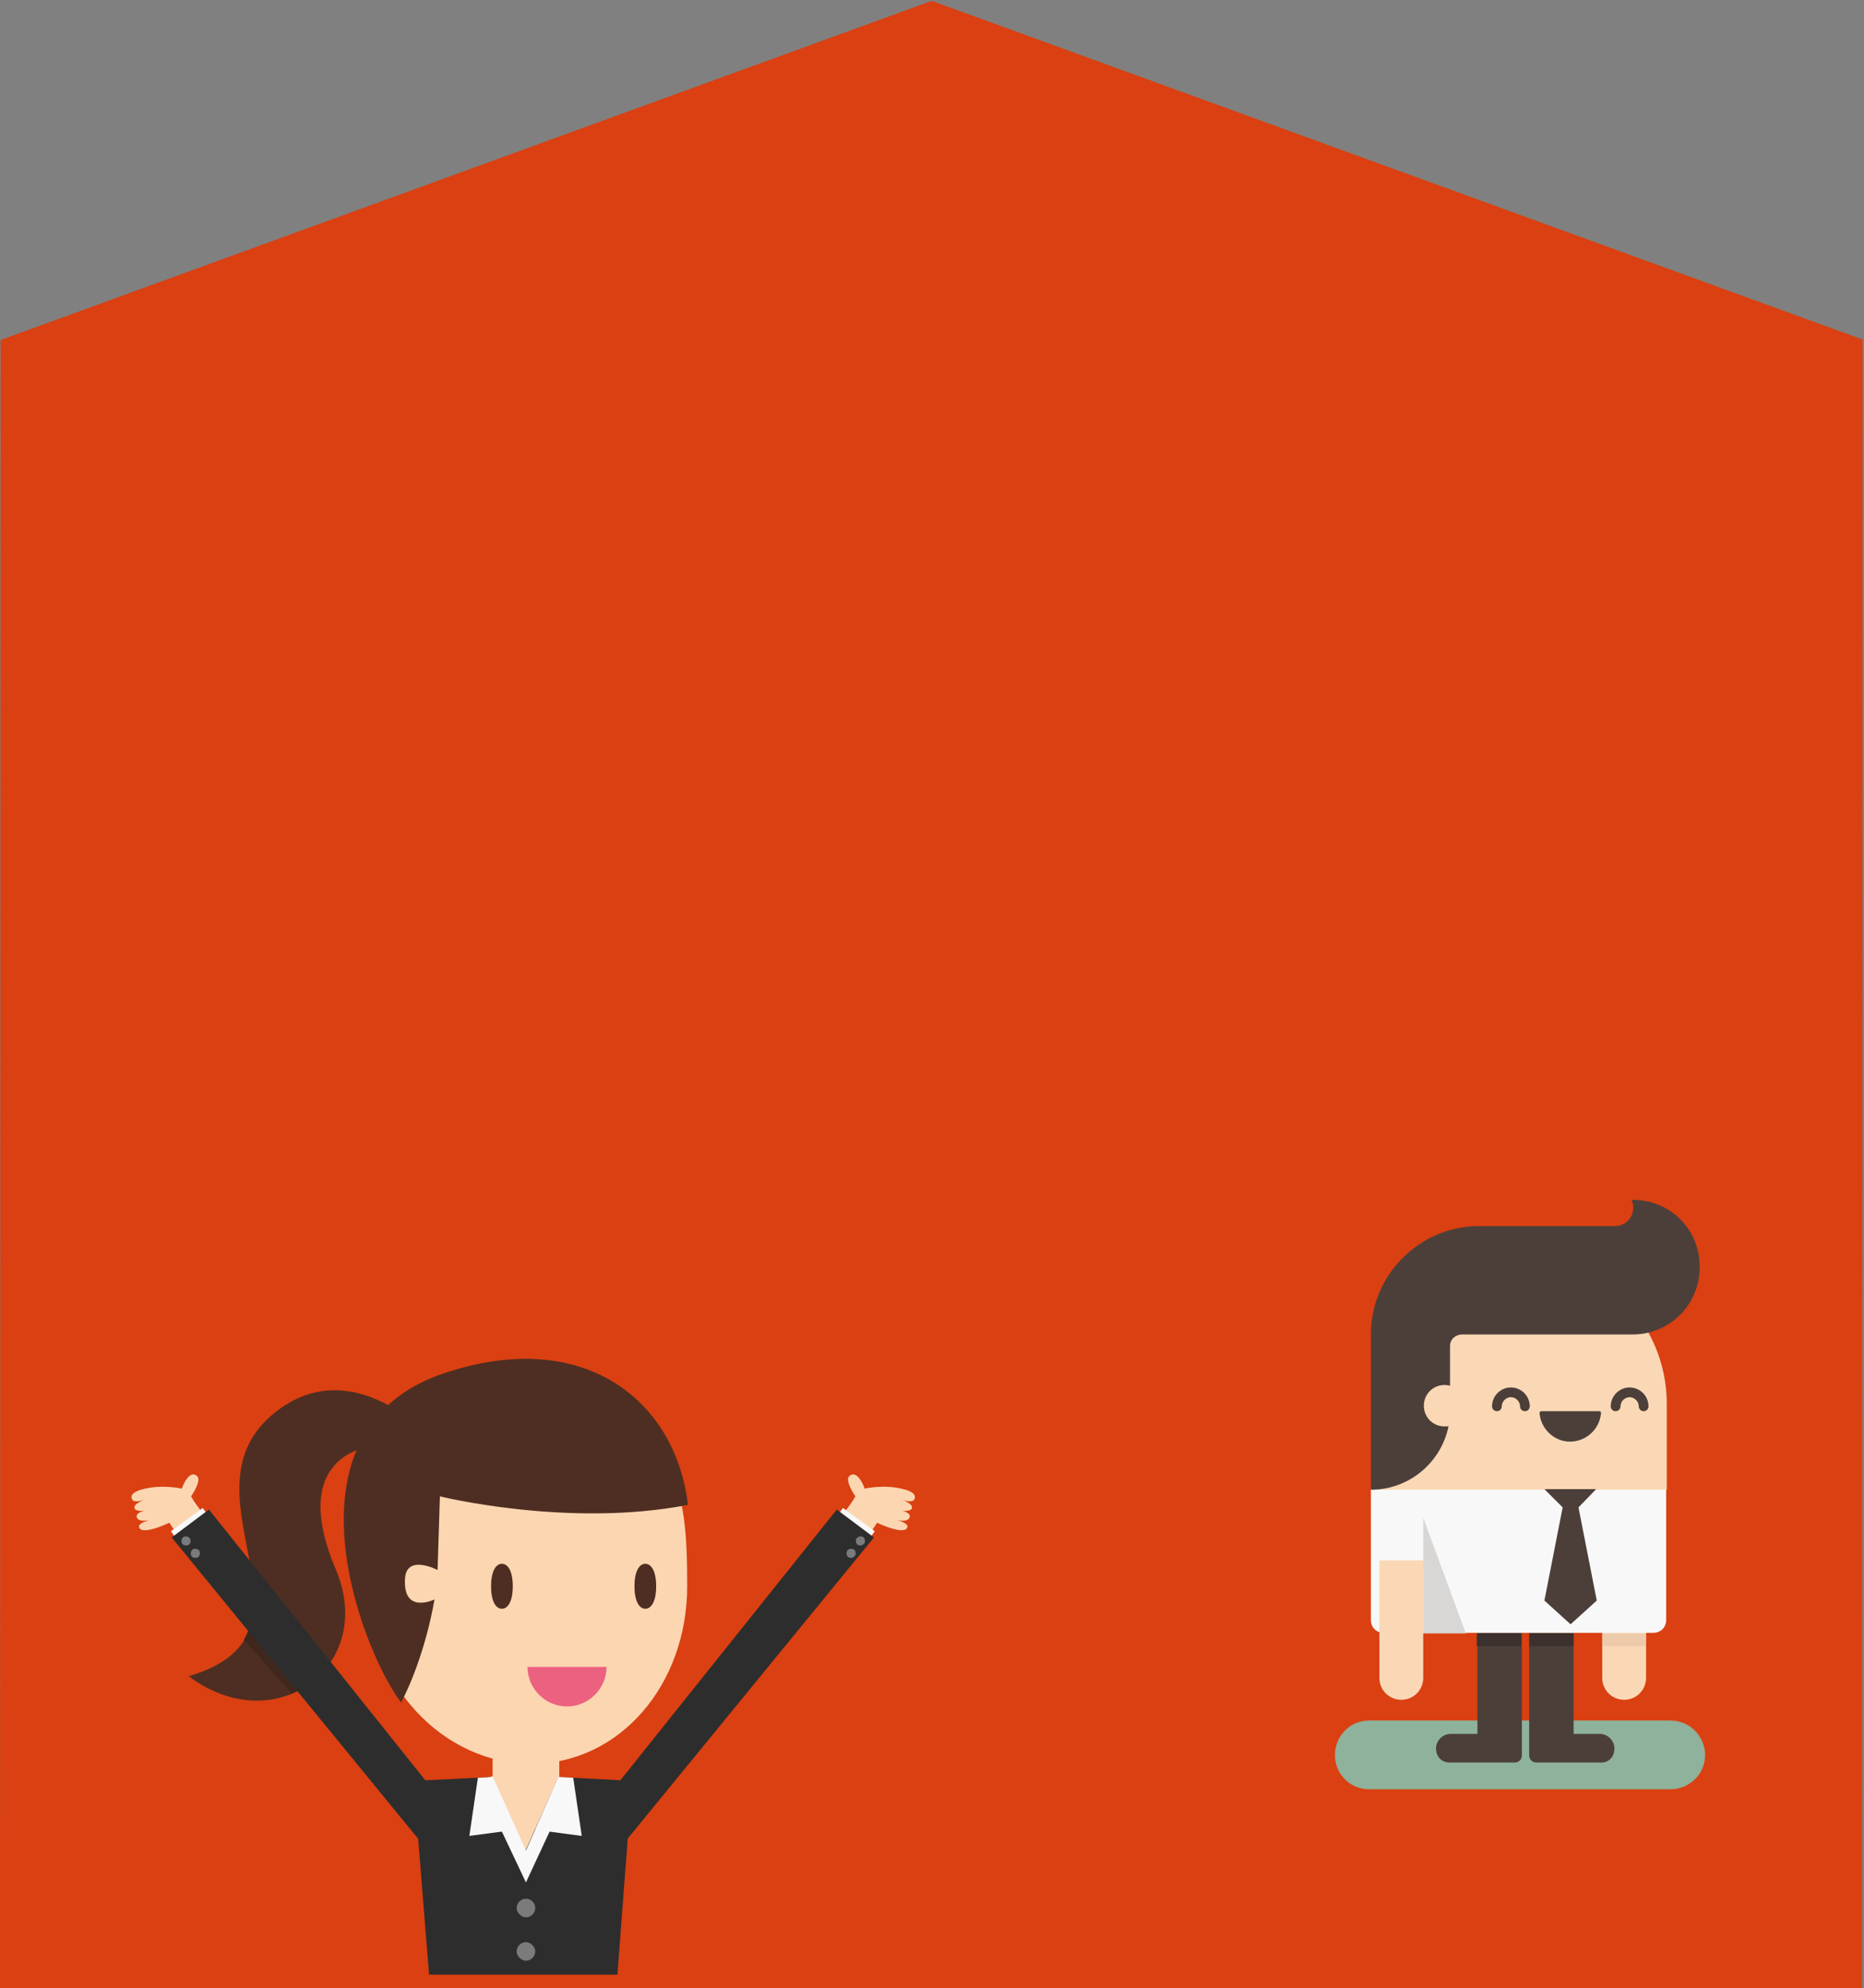 <?xml version="1.0" encoding="utf-8"?>
<!-- Generator: Adobe Illustrator 21.0.2, SVG Export Plug-In . SVG Version: 6.00 Build 0)  -->
<svg version="1.1"
	 id="svg2" inkscape:export-filename="C:\Users\sscerbatiuc\Desktop\Career levels-2\Final\CLevels.png" inkscape:export-xdpi="57.820419" inkscape:export-ydpi="57.820419" inkscape:version="0.91 r13725" sodipodi:docname="CLevels.svg" xmlns:cc="http://creativecommons.org/ns#" xmlns:dc="http://purl.org/dc/elements/1.1/" xmlns:inkscape="http://www.inkscape.org/namespaces/inkscape" xmlns:osb="http://www.openswatchbook.org/uri/2009/osb" xmlns:rdf="http://www.w3.org/1999/02/22-rdf-syntax-ns#" xmlns:sodipodi="http://sodipodi.sourceforge.net/DTD/sodipodi-0.dtd" xmlns:svg="http://www.w3.org/2000/svg"
	 xmlns="http://www.w3.org/2000/svg" xmlns:xlink="http://www.w3.org/1999/xlink" x="0px" y="0px" viewBox="0 0 462.3 493"
	 style="enable-background:new 0 0 462.3 493;" xml:space="preserve">
<rect x="0" y="0" width="462.3" height="493" fill="#808080" stroke="none"/>
<style type="text/css">
	.st0{opacity:0.867;fill:#E83600;enable-background:new    ;}
	.st1{fill:#FBD6B1;}
	.st2{fill:#4E2E22;}
	.st3{fill:#EC6180;}
	.st4{fill:#2E2D2D;}
	.st5{fill:#F8F8F8;}
	.st6{fill:#7A7B7C;}
	.st7{fill:#749B87;}
	.st8{fill:#3F271D;}
	.st9{fill:#8EB29B;}
	.st10{fill:#4C3F3A;}
	.st11{fill:#FBD8B5;}
	.st12{fill:#3C312E;}
	.st13{fill:#D8D7D5;}
	.st14{fill:#EDCBAA;}
</style>
<sodipodi:namedview  bordercolor="#666666" borderopacity="1" gridtolerance="10" guidetolerance="10" id="namedview4" inkscape:current-layer="g10" inkscape:cx="1367.7272" inkscape:cy="1109.7718" inkscape:guide-bbox="true" inkscape:pageopacity="1" inkscape:pageshadow="2" inkscape:window-height="1017" inkscape:window-maximized="1" inkscape:window-width="1920" inkscape:window-x="-8" inkscape:window-y="-8" inkscape:zoom="0.35355339" objecttolerance="10" pagecolor="#ffffff" showgrid="true" showguides="true" units="mm">
	<inkscape:grid  enabled="true" id="grid5839" spacingx="19.5" spacingy="19.6" type="xygrid" visible="false"></inkscape:grid>
	<sodipodi:guide  id="guide6375" orientation="0,2979.921" position="0,1300.791"></sodipodi:guide>
	<sodipodi:guide  id="guide6377" orientation="0,2979.921" position="0,803.933"></sodipodi:guide>
	<sodipodi:guide  id="guide6379" orientation="2104.724,0" position="1841.693,0"></sodipodi:guide>
	<sodipodi:guide  id="guide6381" orientation="2104.724,0" position="1138.229,0"></sodipodi:guide>
	<sodipodi:guide  id="guide8954" orientation="0,1" position="868.857,1079.045"></sodipodi:guide>
	<sodipodi:guide  id="guide8956" orientation="0,1" position="2086.5,1807.453"></sodipodi:guide>
	<sodipodi:guide  id="guide8958" orientation="0,1" position="2275.823,1803.2"></sodipodi:guide>
	<sodipodi:guide  id="guide8960" orientation="0,1" position="2345.5,1776.5"></sodipodi:guide>
	<sodipodi:guide  id="guide8962" orientation="0,1" position="1493.75,1749.25"></sodipodi:guide>
	<sodipodi:guide  id="guide8964" orientation="0,1" position="916.5,1724.8"></sodipodi:guide>
</sodipodi:namedview>
<defs>
	
	
		<inkscape:perspective  id="perspective4983" inkscape:persp3d-origin="1489.9606 : 701.5748 : 1" inkscape:vp_x="0 : 1052.3622 : 1" inkscape:vp_y="0 : 1000 : 0" inkscape:vp_z="2979.9212 : 1052.3622 : 1" sodipodi:type="inkscape:persp3d">
		</inkscape:perspective>
</defs>
<g id="g10" transform="matrix(1.25,0,0,-1.25,0,2104.724)" inkscape:groupmode="layer" inkscape:label="10520-NMWDEW">
	<g id="g58-4" transform="matrix(-2.309,7.2644892e-4,-8.1592189e-4,-2.111,502.039,863.175)">
		<g id="path60-1_1_" inkscape:connector-curvature="0" sodipodi:nodetypes="cccccc">
			<polygon class="st0" points="57.5,-201.8 57.5,-356.8 137.5,-388.6 217.5,-356.7 217.5,-201.8 			"/>
		</g>
	</g>
	<g id="g5356" transform="matrix(1.538,0,0,1.538,-494.544,-730.599)">
		<path id="path18-2" inkscape:connector-curvature="0" class="st1" d="M410.2,1365.2c0-12.7-8.7-22.9-20.1-22.9
			s-21.1,10.3-21.1,22.9c0,12.7,9.2,22.9,20.6,22.9C409.3,1388.1,410.2,1377.9,410.2,1365.2"/>
		<path id="path20-4" inkscape:connector-curvature="0" class="st2" d="M378.3,1376.8c0,0,16.6-4.1,32-1.1
			c-1.6,13.6-13.6,23.1-31.7,16.9c-21.4-7.4-10.4-35.7-5.3-42.4c3.2,6.2,4.3,13.3,4.3,13.3s-4.1-2-3.8,2.7c0.2,3.2,4.2,1.1,4.2,1.1
			L378.3,1376.8"/>
		<path id="path22-8" inkscape:connector-curvature="0" class="st2" d="M379.7,1381.7c0,0-10.9,14.2-21.9,6.5
			c-14.6-10.3,7.4-28.9-11.9-34.6c11.2-8.4,24.2,1.3,19,13.7C357.2,1385.4,373.8,1385.2,379.7,1381.7"/>
		<path id="path24-9" inkscape:connector-curvature="0" class="st2" d="M387.7,1365.2c0-1.9-0.6-2.9-1.4-2.9s-1.4,1-1.4,2.9
			s0.6,2.9,1.4,2.9S387.7,1367.1,387.7,1365.2"/>
		<path id="path26-7" inkscape:connector-curvature="0" class="st2" d="M406.2,1365.2c0-1.9-0.6-2.9-1.4-2.9s-1.4,1-1.4,2.9
			s0.6,2.9,1.4,2.9S406.2,1367.1,406.2,1365.2"/>
		<path id="path28-9" inkscape:connector-curvature="0" class="st3" d="M389.6,1354.8c0-2.8,2.3-5.1,5.1-5.1s5.1,2.3,5.1,5.1H389.6"
			/>
		<path id="path30-55" inkscape:connector-curvature="0" class="st1" d="M385.1,1348.5v-8l4.3-9.6l4.3,9.6v8H385.1"/>
		<path id="path32-98" inkscape:connector-curvature="0" class="st4" d="M385.1,1340.6l-10.2-0.5l2-25h24.3l1.9,25l-9.5,0.5
			l-4.3-9.6L385.1,1340.6"/>
		<path id="path34-2" inkscape:connector-curvature="0" class="st5" d="M393.6,1340.6l1.9-0.5l-6.1-13.1l-6.2,13.1l1.9,0.6l4.3-9.6
			L393.6,1340.6"/>
		<path id="path36-0" inkscape:connector-curvature="0" class="st5" d="M385.1,1340.6l-1.9-0.1l-1.1-7.5l6,0.8L385.1,1340.6"/>
		<path id="path38-2" inkscape:connector-curvature="0" class="st5" d="M393.6,1340.6l1.9-0.1l1.1-7.5l-6,0.8L393.6,1340.6"/>
		<path id="path40-1" inkscape:connector-curvature="0" class="st6" d="M390.6,1323.7c0-0.7-0.6-1.2-1.2-1.2s-1.2,0.6-1.2,1.2
			c0,0.7,0.6,1.2,1.2,1.2S390.6,1324.4,390.6,1323.7"/>
		<path id="path42-3" inkscape:connector-curvature="0" class="st6" d="M390.6,1318.1c0-0.7-0.6-1.2-1.2-1.2s-1.2,0.6-1.2,1.2
			c0,0.7,0.6,1.2,1.2,1.2S390.6,1318.7,390.6,1318.1"/>
		<path id="path44-34" inkscape:connector-curvature="0" class="st1" d="M439.5,1376.4c0.5,0.9-1.3,1.3-1.3,1.3
			c-2.5,0.7-5.1,0.1-5.1,0.1s-0.9,2.6-2,1.6c-0.6-0.6,0.8-2.6,0.8-2.6c-0.7-1.3-2.3-3.1-3.6-4.8l3.7-2.4c1.5,2,2.4,3.3,2.7,3.8
			c0,0,3.5-1.7,3.9-0.6c0.2,0.6-1.3,0.9-1.6,1l0,0l0,0c0.2-0.1,1.7-0.4,1.9,0.3c0.2,0.6-1,0.9-1.4,0.9c-0.1,0-0.1,0-0.1,0s0,0,0.1,0
			c0.4-0.1,1.6-0.2,1.7,0.3c0.1,0.6-1.2,1-1.4,1.1C438,1376.3,439.2,1375.9,439.5,1376.4"/>
		<path id="path46-00" inkscape:connector-curvature="0" class="st5" d="M429.5,1374.2l0.8,1.1l4.1-3l-0.8-1.1L429.5,1374.2"/>
		<path id="path48-2" inkscape:connector-curvature="0" class="st4" d="M402.4,1332.5l31.9,39l-4.8,3.6l-27.9-34.9L402.4,1332.5"/>
		<path id="path50-2" inkscape:connector-curvature="0" class="st6" d="M431.9,1369.2c0.1,0.3,0,0.7-0.3,0.8c-0.3,0.1-0.7,0-0.8-0.3
			c-0.1-0.3,0-0.7,0.3-0.8C431.4,1368.8,431.7,1368.9,431.9,1369.2"/>
		<path id="path52-54" inkscape:connector-curvature="0" class="st6" d="M433.1,1370.8c0.1,0.3,0,0.7-0.3,0.8
			c-0.3,0.1-0.6,0-0.8-0.3c-0.1-0.3,0-0.7,0.3-0.8C432.6,1370.4,432.9,1370.5,433.1,1370.8"/>
		<path id="path54-2" inkscape:connector-curvature="0" class="st1" d="M338.6,1376.4c-0.5,0.9,1.3,1.3,1.3,1.3
			c2.5,0.7,5.1,0.1,5.1,0.1s0.9,2.6,2,1.6c0.6-0.6-0.8-2.6-0.8-2.6c0.7-1.3,2.3-3.1,3.6-4.8l-3.7-2.4c-1.5,2-2.4,3.3-2.7,3.8
			c0,0-3.5-1.7-3.9-0.6c-0.2,0.6,1.3,0.9,1.6,1l0,0l0,0c-0.2-0.1-1.7-0.4-1.9,0.3c-0.2,0.6,1,0.9,1.4,0.9c0.1,0,0.1,0,0.1,0
			s0,0-0.1,0c-0.4-0.1-1.6-0.2-1.7,0.3c-0.1,0.6,1.2,1,1.4,1.1C340.1,1376.3,338.8,1375.9,338.6,1376.4"/>
		<path id="path56-97" inkscape:connector-curvature="0" class="st7" d="M353,1358.3L353,1358.3c1.3,2.2,1.4,4.7,1.1,7.5l0,0
			C354.5,1363,354.4,1360.4,353,1358.3"/>
		<path id="path58-5" inkscape:connector-curvature="0" class="st8" d="M359.2,1351.4l-6.2,6.9c1.3,2.2,1.4,4.7,1.1,7.5l9.6-10.9
			C362.6,1353.3,361,1352.1,359.2,1351.4"/>
		<path id="path60-8" inkscape:connector-curvature="0" class="st5" d="M348.5,1374.2l-0.8,1.1l-4.1-3l0.8-1.1L348.5,1374.2"/>
		<path id="path62-11" inkscape:connector-curvature="0" class="st4" d="M375.6,1332.5l-31.9,39l4.8,3.6l27.9-34.9L375.6,1332.5"/>
		<path id="path64-4" inkscape:connector-curvature="0" class="st6" d="M346.2,1369.2c-0.1,0.3,0,0.7,0.3,0.8c0.3,0.1,0.7,0,0.8-0.3
			c0.1-0.3,0-0.7-0.3-0.8C346.7,1368.8,346.3,1368.9,346.2,1369.2"/>
		<path id="path66-12" inkscape:connector-curvature="0" class="st6" d="M345,1370.8c-0.1,0.3,0,0.7,0.3,0.8c0.3,0.1,0.6,0,0.8-0.3
			c0.1-0.3,0-0.7-0.3-0.8C345.5,1370.4,345.1,1370.5,345,1370.8"/>
	</g>
	<g id="g8677" transform="matrix(1.208,0,0,1.208,305.581,-469.914)">
		<path id="path52-53" inkscape:connector-curvature="0" class="st9" d="M-33.7,1494.6c0-3.1,2.5-5.6,5.6-5.6h49.5
			c3.1,0,5.7,2.5,5.7,5.6l0,0c0,3.1-2.5,5.7-5.7,5.7h-49.5C-31.2,1500.3-33.7,1497.8-33.7,1494.6L-33.7,1494.6"/>
		<path id="path54-3" inkscape:connector-curvature="0" class="st10" d="M12.2,1495.7c0,1.3-1.1,2.4-2.4,2.4H5.5v16.6h-7.3v-20.1
			c0-0.7,0.5-1.2,1.2-1.2H9.9C11.2,1493.3,12.2,1494.3,12.2,1495.7"/>
		<path id="path56-99" inkscape:connector-curvature="0" class="st11" d="M10.2,1526.6v-19.3c0-2,1.6-3.6,3.6-3.6s3.6,1.6,3.6,3.6
			v19.3H10.2"/>
		<path id="path58-2" inkscape:connector-curvature="0" class="st10" d="M-17.1,1495.7c0,1.3,1.1,2.4,2.4,2.4h4.4v16.6H-3v-20.1
			c0-0.7-0.5-1.2-1.2-1.2h-10.4C-16.1,1493.3-17.1,1494.3-17.1,1495.7"/>
		<path id="path60-7" inkscape:connector-curvature="0" class="st5" d="M-27.8,1538.3v-21.5c0-1.2,0.9-2.1,2.1-2.1h44.3
			c1.2,0,2.1,0.9,2.1,2.1v21.5H-27.8"/>
		<path id="path62-01" inkscape:connector-curvature="0" class="st12" d="M-1.8,1512.5h7.3v2.1h-7.3
			C-1.8,1514.6-1.8,1512.5-1.8,1512.5z"/>
		<path id="path64-84" inkscape:connector-curvature="0" class="st12" d="M-10.4,1512.5h7.3v2.1h-7.3V1512.5z"/>
		<path id="path66-88" inkscape:connector-curvature="0" class="st13" d="M-12.2,1514.6h-7v19L-12.2,1514.6"/>
		<path id="path68-00" inkscape:connector-curvature="0" class="st11" d="M-26.4,1526.6v-19.3c0-2,1.6-3.6,3.6-3.6s3.6,1.6,3.6,3.6
			v19.3H-26.4"/>
		<path id="path70-8" inkscape:connector-curvature="0" class="st11" d="M-3.5,1576.6c13.4,0,24.3-10.9,24.3-24.3v-14.1h-48.5v14.1
			C-27.8,1565.8-16.9,1576.6-3.5,1576.6"/>
		<path id="path72-77" inkscape:connector-curvature="0" class="st10" d="M-7.1,1551.1c0.5,0,0.8,0.4,0.8,0.8c0,0.8,0.7,1.5,1.5,1.5
			s1.5-0.7,1.5-1.5c0-0.5,0.4-0.8,0.8-0.8c0.5,0,0.8,0.4,0.8,0.8c0,1.7-1.4,3.1-3.1,3.1s-3.1-1.4-3.1-3.1
			C-7.9,1551.5-7.6,1551.1-7.1,1551.1L-7.1,1551.1"/>
		<path id="path74-8" inkscape:connector-curvature="0" class="st10" d="M12.4,1551.1c0.5,0,0.8,0.4,0.8,0.8c0,0.8,0.7,1.5,1.5,1.5
			s1.5-0.7,1.5-1.5c0-0.5,0.4-0.8,0.8-0.8c0.5,0,0.8,0.4,0.8,0.8c0,1.7-1.4,3.1-3.1,3.1c-1.7,0-3.1-1.4-3.1-3.1
			C11.6,1551.5,11.9,1551.1,12.4,1551.1L12.4,1551.1"/>
		<path id="path76-7" inkscape:connector-curvature="0" class="st10" d="M-0.1,1550.8c0,0.2,0.2,0.3,0.3,0.3h9.5
			c0.2,0,0.3-0.1,0.3-0.3l0,0l0,0c-0.2-2.6-2.4-4.7-5.1-4.7C2.3,1546.1,0.1,1548.2-0.1,1550.8L-0.1,1550.8L-0.1,1550.8"/>
		<path id="path78-8" inkscape:connector-curvature="0" class="st10" d="M15.3,1585.8c-0.1,0-0.3,0-0.3,0c0.2-0.4,0.3-0.8,0.3-1.3
			c0-1.6-1.3-3-3-3H-10c-9.8,0-17.8-8-17.8-17.8v-25.5c6.9,0,12.6,5.4,13,12.3v11.3c0,1.1,0.9,1.9,2,1.9h28c6.1,0,11,4.9,11,11
			C26.3,1580.9,21.4,1585.8,15.3,1585.8"/>
		<path id="path80-7" inkscape:connector-curvature="0" class="st11" d="M-12.3,1552c0,1.9-1.5,3.4-3.4,3.4s-3.4-1.5-3.4-3.4
			s1.5-3.4,3.4-3.4C-13.8,1548.5-12.3,1550.1-12.3,1552"/>
		<path id="path82-39" inkscape:connector-curvature="0" class="st10" d="M9.2,1538.3H0.7l3-3l-3-15.3l4.3-3.9l4.3,3.9l-3,15.3
			L9.2,1538.3"/>
		<path id="path84-8" inkscape:connector-curvature="0" class="st14" d="M10.2,1512.5h7.1v2.1h-7.1
			C10.2,1514.6,10.2,1512.5,10.2,1512.5z"/>
	</g>
</g>
</svg>
